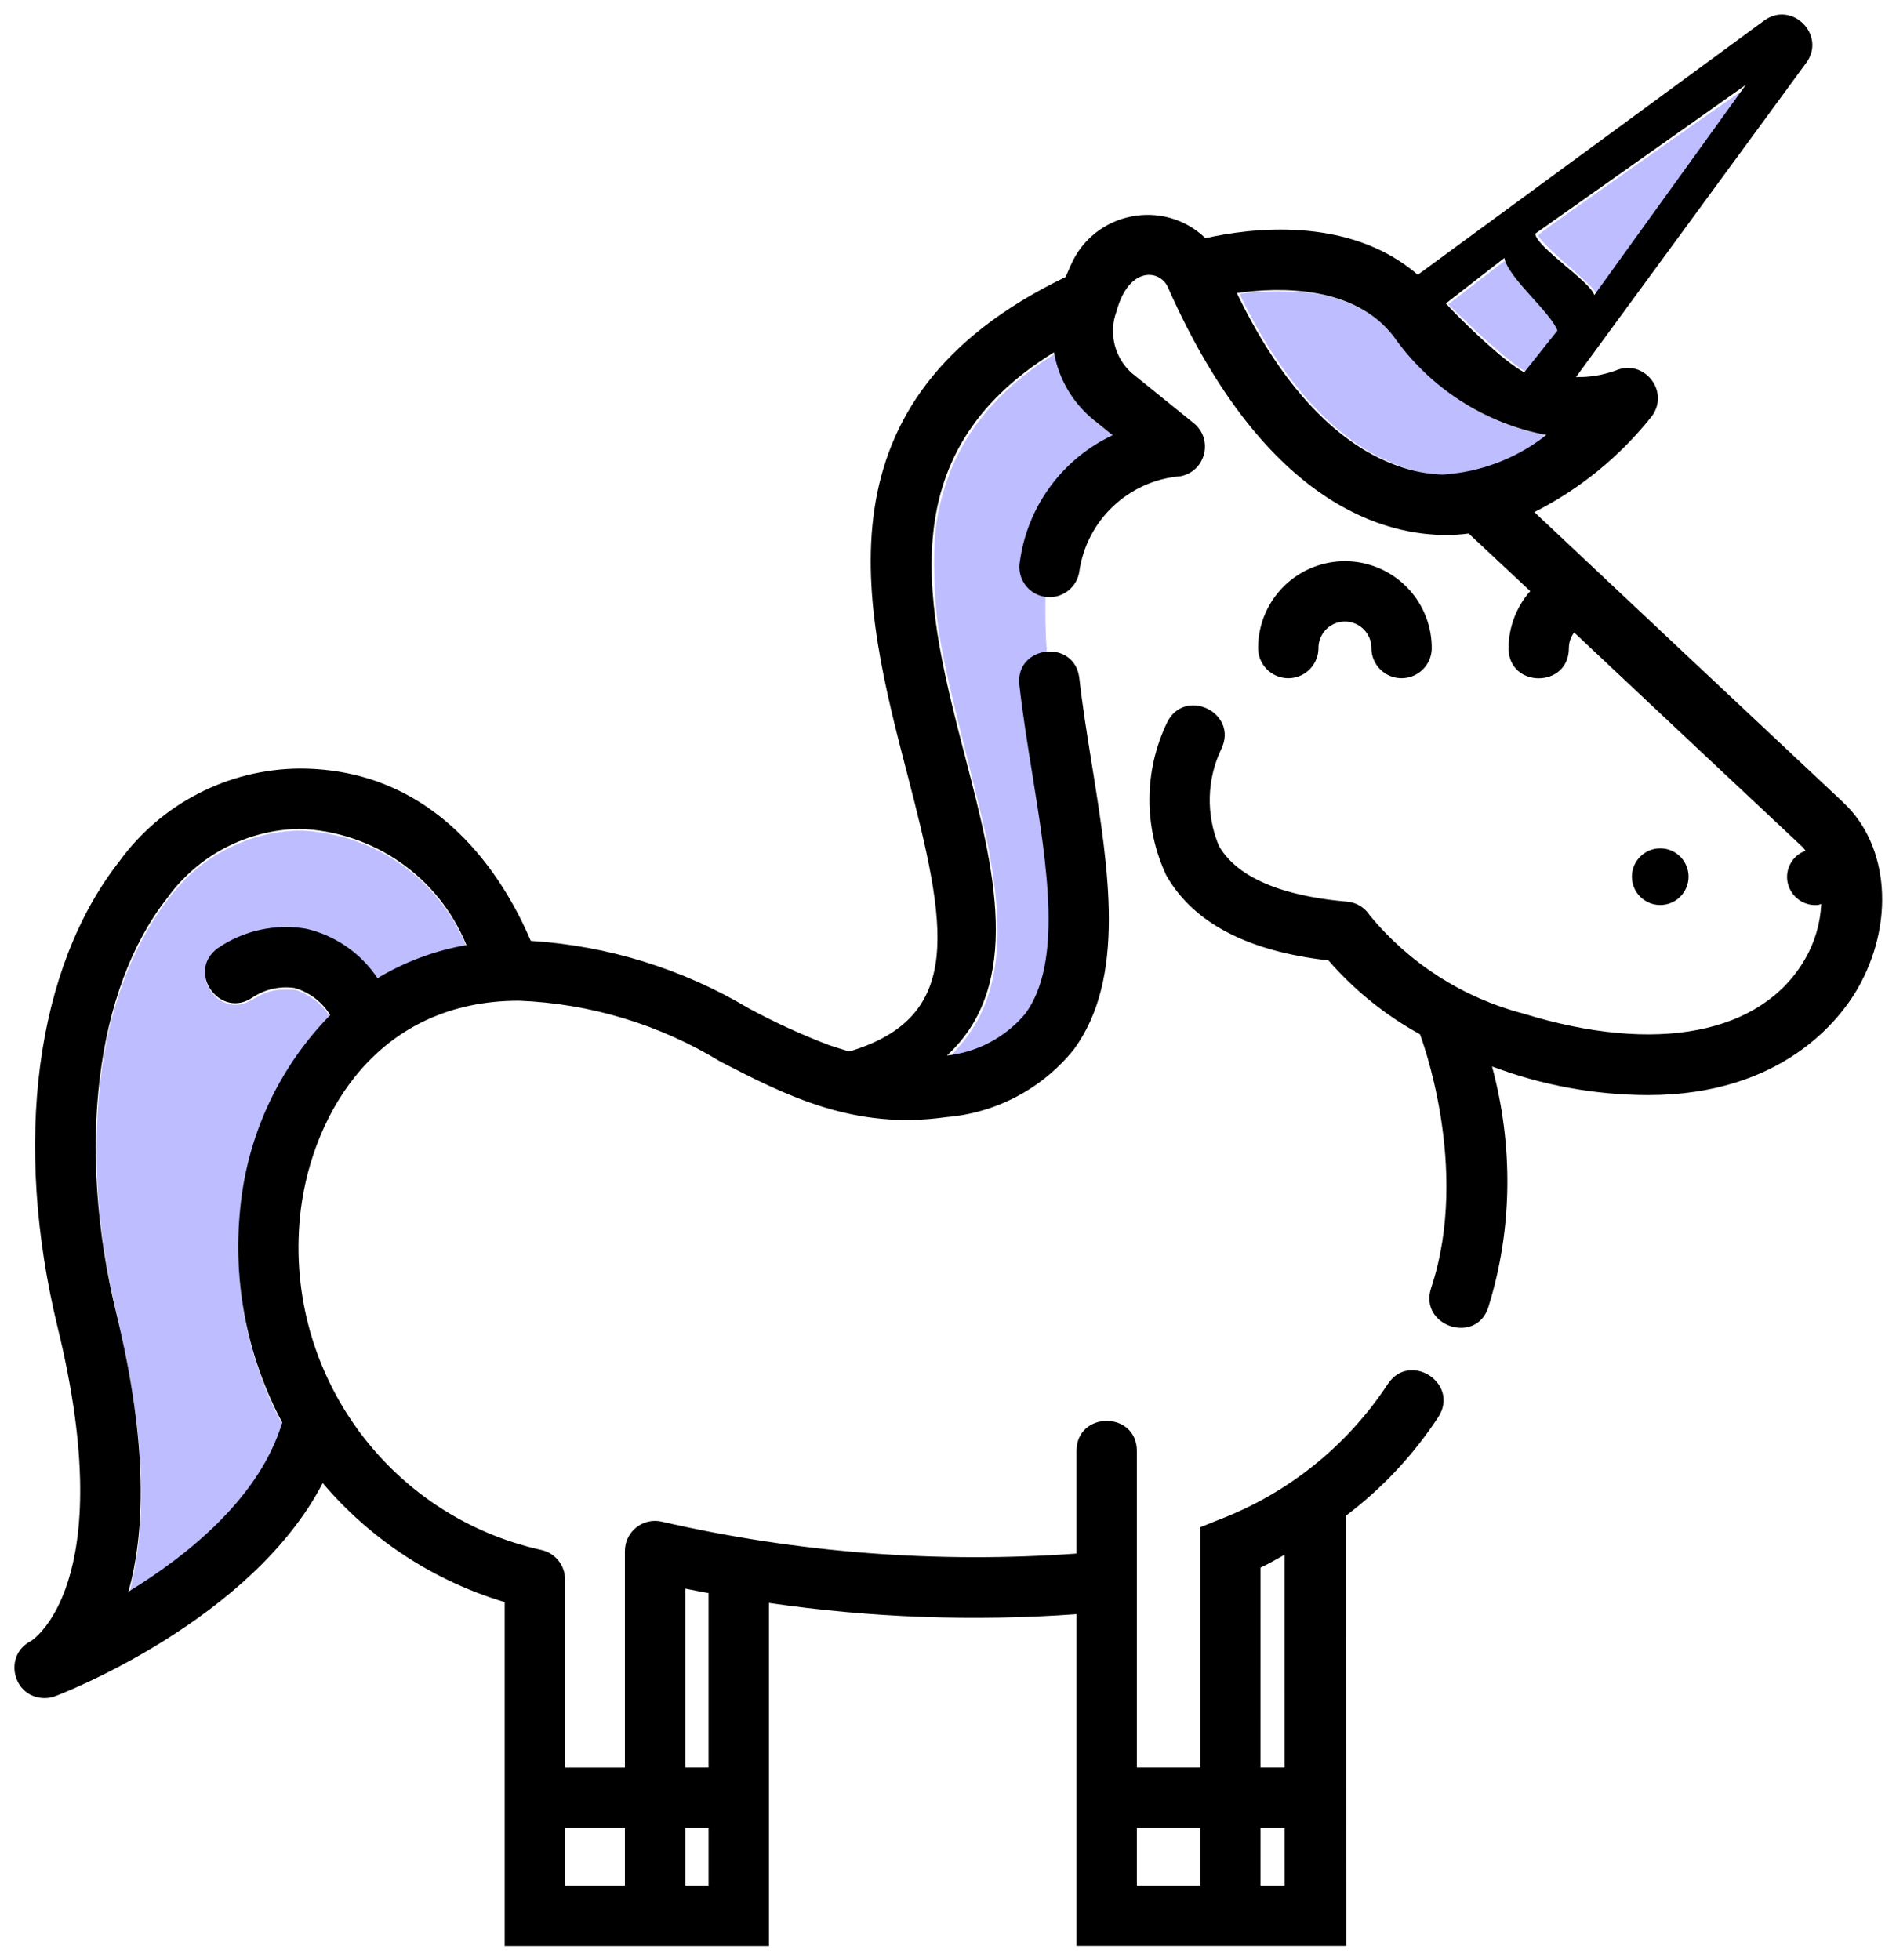 <?xml version="1.0" encoding="UTF-8" standalone="no"?>
<svg
   xmlns:dc="http://purl.org/dc/elements/1.1/"
   xmlns:cc="http://creativecommons.org/ns#"
   xmlns:rdf="http://www.w3.org/1999/02/22-rdf-syntax-ns#"
   xmlns:svg="http://www.w3.org/2000/svg"
   xmlns="http://www.w3.org/2000/svg"
   xmlns:sodipodi="http://sodipodi.sourceforge.net/DTD/sodipodi-0.dtd"
   xmlns:inkscape="http://www.inkscape.org/namespaces/inkscape"
   data-name="Layer 1"
   viewBox="0 0 68.757 71.067"
   x="0px"
   y="0px"
   version="1.1"
   id="svg14"
   sodipodi:docname="outline_complete.svg"
   width="68.757mm"
   height="71.067mm"
   inkscape:version="1.0.1 (3bc2e813f5, 2020-09-07, custom)">
  <defs
     id="defs18" />
  <sodipodi:namedview
     pagecolor="#ffffff"
     bordercolor="#666666"
     borderopacity="1"
     objecttolerance="10"
     gridtolerance="10"
     guidetolerance="10"
     inkscape:pageopacity="0"
     inkscape:pageshadow="2"
     inkscape:window-width="1920"
     inkscape:window-height="983"
     id="namedview16"
     showgrid="true"
     inkscape:zoom="2.571875"
     inkscape:cx="96.425601"
     inkscape:cy="131.20008"
     inkscape:window-x="0"
     inkscape:window-y="27"
     inkscape:window-maximized="1"
     inkscape:current-layer="g894"
     borderlayer="true"
     inkscape:document-units="mm"
     inkscape:document-rotation="0"
     fit-margin-top="0"
     fit-margin-left="0"
     fit-margin-right="0"
     fit-margin-bottom="0">
    <inkscape:grid
       spacingx="2.54"
       spacingy="2.54"
       empspacing="1"
       type="xygrid"
       units="mm"
       id="grid862"
       originx="-0.619"
       originy="0.538" />
  </sodipodi:namedview>
  <title
     id="title2">Unicorn</title>
  <g
     inkscape:label="[fixed] BG"
     inkscape:groupmode="layer"
     sodipodi:insensitive="true"
     id="g874"
     style="display:none"
     transform="translate(-0.619,0.538)">
    <rect
       x="0"
       y="0"
       width="70"
       height="70"
       style="fill:#ffffff;fill-opacity:1;stroke:none"
       id="rect872" />
    <g
       id="g947-6"
       transform="matrix(1.094,0,0,1.094,-2.507,-0.701)"
       style="display:inline;opacity:0.397;fill:#00ff00">
      <path
         d="m 46.562,21.627 a 0.877,0.877 0 1 1 1.755,0 1,1 0 0 0 2,0 2.877,2.877 0 1 0 -5.755,0 1,1 0 0 0 2,0 z"
         id="path4-7"
         style="fill:#00ff00" />
      <circle
         cx="54.884"
         cy="34.526"
         r="0.939"
         transform="rotate(-5.403)"
         id="circle6-5"
         style="fill:#00ff00" />
      <path
         d="m 38.629,19.117 c 0.077,-1.436 1.631,-3.046 3.361,-3.187 0.833,-0.164 1.095,-1.225 0.436,-1.759 l -2.064,-1.668 c -0.566,-0.514 -0.762,-1.321 -0.496,-2.038 0.411,-1.512 1.442,-1.387 1.702,-0.801 3.293,7.43 7.4,8.213 9.226,8.213 0.249,4.78e-4 0.499,-0.016 0.746,-0.049 0.554,0.519 2.04,1.91 2.04,1.91 -0.46,0.522 -0.715,1.194 -0.719,1.89 0,1.333 2,1.333 2,0 5.37e-4,-0.188 0.062,-0.37 0.174,-0.52 2.406,2.263 5.466,5.139 7.565,7.104 0.038,0.041 0.074,0.085 0.107,0.129 -0.396,0.142 -0.646,0.533 -0.61,0.952 0.049,0.516 0.507,0.895 1.023,0.846 0.036,-0.009 0.072,-0.019 0.107,-0.032 -0.031,0.644 -0.215,1.27 -0.538,1.828 -1.442,2.486 -4.929,3.163 -9.327,1.807 -2.002,-0.521 -3.788,-1.662 -5.102,-3.261 -0.168,-0.26 -0.447,-0.427 -0.756,-0.453 -1.526,-0.127 -3.502,-0.551 -4.244,-1.848 -0.432,-1.033 -0.403,-2.2 0.08,-3.21 0.579,-1.196 -1.209,-2.07 -1.797,-0.879 -0.77,1.599 -0.78,3.459 -0.028,5.066 0.891,1.571 2.698,2.519 5.377,2.82 0.859,0.989 1.885,1.818 3.033,2.448 0,0 1.696,4.407 0.371,8.407 -0.419,1.266 1.502,1.902 1.898,0.629 0.806,-2.586 0.825,-5.355 0.12,-7.97 1.654,0.625 3.407,0.947 5.175,0.95 4.464,0 6.367,-2.537 6.929,-3.503 1.255,-2.164 1.065,-4.766 -0.452,-6.186 -3.04,-2.847 -8.1,-7.607 -10.248,-9.629 1.511,-0.765 2.839,-1.848 3.891,-3.175 0.615,-0.823 -0.261,-1.927 -1.202,-1.515 -0.42,0.15 -0.864,0.223 -1.31,0.214 L 62.731,2.232 C 63.407,1.31 62.254,0.158 61.332,0.835 L 49.855,9.256 c -2.3,-1.987 -5.614,-1.535 -7.038,-1.213 -1.393,-1.335 -3.69,-0.876 -4.464,0.892 l -0.172,0.394 C 29.717,13.413 31.494,20.275 32.932,25.804 c 1.312,5.047 1.912,8.046 -1.921,9.194 0,0 -0.449,-0.132 -0.67,-0.21 -0.918,-0.348 -1.811,-0.758 -2.674,-1.226 -2.194,-1.305 -4.667,-2.07 -7.215,-2.23 -0.901,-2.112 -3.105,-5.711 -7.666,-5.711 -2.364,0.019 -4.579,1.158 -5.969,3.071 -2.779,3.538 -3.543,9.323 -2.043,15.476 2.082,8.537 -0.878,10.362 -0.883,10.366 -0.944,0.472 -0.608,1.895 0.447,1.895 0.122,1.92e-4 0.242,-0.022 0.355,-0.065 0.297,-0.112 6.506,-2.528 8.862,-7.061 1.586,1.871 3.682,3.242 6.032,3.945 l 8e-5,11.395 h 8.759 V 53.276 c 3.376,0.492 6.795,0.617 10.197,0.372 v 10.993 h 8.942 l -0.004,-14.262 c 1.197,-0.905 2.229,-2.008 3.053,-3.263 0.72,-1.117 -0.951,-2.201 -1.678,-1.088 -1.346,2.044 -3.3,3.614 -5.587,4.487 l -0.627,0.252 v 7.962 h -2.1 V 48.242 c 0,-1.333 -2,-1.333 -2,0 v 3.397 c -4.606,0.333 -9.237,-0.023 -13.738,-1.055 -0.629,-0.151 -1.233,0.326 -1.232,0.973 v 7.174 h -1.985 v -6.235 c -1.49e-4,-0.454 -0.307,-0.851 -0.746,-0.967 -5.195,-1.133 -8.668,-6.041 -8.009,-11.317 0.411,-3.181 2.55,-6.896 7.228,-6.896 2.367,0.093 4.671,0.79 6.691,2.026 2.17,1.117 4.419,2.271 7.473,1.832 1.657,-0.135 3.186,-0.946 4.228,-2.242 1.739,-2.363 1.159,-5.963 0.599,-9.444 -0.153,-0.951 -0.363,-2.396 -0.415,-2.858 -0.052,-0.462 -0.082,-2.075 -0.006,-3.51 z m -1.982,3.734 c 0.055,0.486 0.272,1.979 0.429,2.953 0.495,3.075 1.007,6.254 -0.234,7.941 -0.654,0.78 -1.585,1.276 -2.597,1.384 2.557,-2.346 1.547,-6.272 0.623,-9.827 -1.29,-4.961 -2.601,-10.072 2.926,-13.479 0.154,0.878 0.619,1.672 1.31,2.236 l 0.634,0.512 c -1.668,0.785 -2.82,2.411 -3.075,4.188 -0.255,1.777 -0.071,3.607 -0.016,4.092 z m 7.996,29.253 c 0.279,-0.126 0.53,-0.282 0.794,-0.424 l 3.1e-4,7.05 h -0.795 z m 0,8.626 h 0.795 l 6e-4,1.911 h -0.796 z m -4.1,0 h 2.1 v 1.911 h -2.1 z m -14.971,-7.929 c 0.257,0.053 0.515,0.101 0.773,0.149 v 5.78 h -0.773 z m 0,7.929 h 0.773 v 1.911 h -0.773 z m -3.985,0 h 1.985 v 1.911 h -1.985 z m -6.214,-28.161 c -0.551,-0.825 -1.394,-1.411 -2.36,-1.637 -1.025,-0.176 -2.079,0.054 -2.937,0.643 -1.07,0.782 0.09,2.391 1.17,1.622 0.405,-0.263 0.892,-0.371 1.37,-0.304 0.495,0.14 0.919,0.461 1.186,0.901 -1.639,1.671 -2.678,3.837 -2.954,6.161 -0.312,2.529 0.164,5.093 1.364,7.342 -0.733,2.458 -3.084,4.374 -5.096,5.605 0.534,-1.913 0.669,-4.827 -0.399,-9.209 -1.336,-5.477 -0.694,-10.752 1.673,-13.766 1.017,-1.422 2.648,-2.277 4.395,-2.306 2.443,0.079 4.612,1.588 5.534,3.852 -1.041,0.18 -2.04,0.552 -2.946,1.096 z M 60.727,2.963 55.705,9.93 C 55.595,9.497 53.786,8.34 53.748,7.895 Z m -8.003,5.736 c 0.138,0.674 1.508,1.765 1.76,2.405 l -1.101,1.385 C 52.708,12.14 51.298,10.769 50.786,10.207 Z M 50.68,15.877 c -1.362,-0.034 -4.311,-0.791 -6.823,-6.014 1.438,-0.211 3.907,-0.242 5.197,1.435 1.197,1.707 3.012,2.88 5.06,3.27 -0.984,0.777 -2.183,1.233 -3.434,1.309 z"
         id="path8-3"
         sodipodi:nodetypes="zccccccccccccccccccccccccccssccccccccccccccccccccccccccccccccccccccccssccccccccccccczzzccccccczzcccccccccccccccccccccccccccccccccccccccccccccccccccccccccc"
         style="fill:#00ff00" />
    </g>
  </g>
  <g
     inkscape:label="F.Cu"
     inkscape:groupmode="layer"
     id="g876"
     style="display:none"
     transform="translate(-0.619,0.538)">
    <g
       id="g947"
       transform="matrix(1.094,0,0,1.094,-2.507,-0.701)">
      <path
         d="m 46.562,21.627 a 0.877,0.877 0 1 1 1.755,0 1,1 0 0 0 2,0 2.877,2.877 0 1 0 -5.755,0 1,1 0 0 0 2,0 z"
         id="path4" />
      <circle
         cx="54.884"
         cy="34.526"
         r="0.939"
         transform="rotate(-5.403)"
         id="circle6" />
      <path
         d="m 63.967,26.751 c -3.04,-2.847 -8.1,-7.607 -10.248,-9.629 1.511,-0.765 2.839,-1.848 3.891,-3.175 0.615,-0.823 -0.261,-1.927 -1.202,-1.515 -0.42,0.15 -0.864,0.223 -1.31,0.214 L 62.731,2.232 C 63.407,1.31 62.254,0.158 61.332,0.835 L 49.855,9.256 c -2.3,-1.987 -5.614,-1.535 -7.038,-1.213 -1.393,-1.335 -3.69,-0.876 -4.464,0.892 l -0.172,0.394 C 29.717,13.413 31.494,20.275 32.932,25.804 c 1.312,5.047 1.912,8.046 -1.921,9.194 0,0 -0.449,-0.132 -0.67,-0.21 -0.918,-0.348 -1.811,-0.758 -2.674,-1.226 -2.194,-1.305 -4.667,-2.07 -7.215,-2.23 -0.901,-2.112 -3.105,-5.711 -7.666,-5.711 -2.364,0.019 -4.579,1.158 -5.969,3.071 -2.779,3.538 -3.543,9.323 -2.043,15.476 2.082,8.537 -0.878,10.362 -0.883,10.366 -0.944,0.472 -0.608,1.895 0.447,1.895 0.122,1.92e-4 0.242,-0.022 0.355,-0.065 0.297,-0.112 6.506,-2.528 8.862,-7.061 1.586,1.871 3.682,3.242 6.032,3.945 l 8e-5,11.395 h 8.759 V 53.276 c 3.376,0.492 6.795,0.617 10.197,0.372 v 10.993 h 8.942 l -0.004,-14.262 c 1.197,-0.905 2.229,-2.008 3.053,-3.263 0.72,-1.117 -0.951,-2.201 -1.678,-1.088 -1.346,2.044 -3.3,3.614 -5.587,4.487 l -0.627,0.252 v 7.962 h -2.1 V 48.242 c 0,-1.333 -2,-1.333 -2,0 v 3.397 c -4.606,0.333 -9.237,-0.023 -13.738,-1.055 -0.629,-0.151 -1.233,0.326 -1.232,0.973 v 7.174 h -1.985 v -6.235 c -1.49e-4,-0.454 -0.307,-0.851 -0.746,-0.967 -5.195,-1.133 -8.668,-6.041 -8.009,-11.317 0.411,-3.181 2.55,-6.896 7.228,-6.896 2.367,0.093 4.671,0.79 6.691,2.026 2.17,1.117 4.419,2.271 7.473,1.832 1.657,-0.135 3.186,-0.946 4.228,-2.242 1.739,-2.363 1.159,-5.963 0.599,-9.444 -0.153,-0.951 -0.312,-1.935 -0.415,-2.858 -0.151,-1.323 -2.135,-1.1 -1.988,0.224 0.11,0.971 0.272,1.979 0.429,2.953 0.495,3.075 1.007,6.254 -0.234,7.941 -0.654,0.78 -1.585,1.276 -2.597,1.384 2.557,-2.346 1.547,-6.272 0.623,-9.827 -1.29,-4.961 -2.601,-10.072 2.926,-13.479 0.154,0.878 0.619,1.672 1.31,2.236 l 0.634,0.512 c -1.668,0.785 -2.826,2.361 -3.075,4.188 -0.099,0.543 0.261,1.065 0.805,1.163 0.059,0.011 0.119,0.016 0.18,0.016 0.483,-6.32e-4 0.896,-0.346 0.982,-0.821 0.233,-1.72 1.631,-3.046 3.361,-3.187 0.833,-0.164 1.095,-1.225 0.436,-1.759 l -2.064,-1.668 c -0.566,-0.514 -0.762,-1.321 -0.496,-2.038 0.411,-1.512 1.442,-1.387 1.702,-0.801 3.293,7.43 7.4,8.213 9.226,8.213 0.249,4.78e-4 0.499,-0.016 0.746,-0.049 0.554,0.519 2.04,1.91 2.04,1.91 -0.46,0.522 -0.715,1.194 -0.719,1.89 0,1.333 2,1.333 2,0 5.37e-4,-0.188 0.062,-0.37 0.174,-0.52 2.406,2.263 5.466,5.139 7.565,7.104 0.038,0.041 0.074,0.085 0.107,0.129 -0.396,0.142 -0.646,0.533 -0.61,0.952 0.049,0.516 0.507,0.895 1.023,0.846 0.036,-0.009 0.072,-0.019 0.107,-0.032 -0.031,0.644 -0.215,1.27 -0.538,1.828 -1.442,2.486 -4.929,3.163 -9.327,1.807 -2.002,-0.521 -3.788,-1.662 -5.102,-3.261 -0.168,-0.26 -0.447,-0.427 -0.756,-0.453 -1.526,-0.127 -3.502,-0.551 -4.244,-1.848 -0.432,-1.033 -0.403,-2.2 0.08,-3.21 0.579,-1.196 -1.209,-2.07 -1.797,-0.879 -0.77,1.599 -0.78,3.459 -0.028,5.066 0.891,1.571 2.698,2.519 5.377,2.82 0.859,0.989 1.885,1.818 3.033,2.448 0,0 1.696,4.407 0.371,8.407 -0.419,1.266 1.502,1.902 1.898,0.629 0.806,-2.586 0.825,-5.355 0.12,-7.97 1.654,0.625 3.407,0.947 5.175,0.95 4.464,0 6.367,-2.537 6.929,-3.503 1.255,-2.164 1.065,-4.766 -0.452,-6.186 z m -19.324,25.353 c 0.279,-0.126 0.53,-0.282 0.794,-0.424 l 3.1e-4,7.05 h -0.795 z m 0,8.626 h 0.795 l 6e-4,1.911 h -0.796 z m -4.1,0 h 2.1 v 1.911 h -2.1 z m -14.971,-7.929 c 0.257,0.053 0.515,0.101 0.773,0.149 v 5.78 h -0.773 z m 0,7.929 h 0.773 v 1.911 h -0.773 z m -3.985,0 h 1.985 v 1.911 h -1.985 z m -6.214,-28.161 c -0.551,-0.825 -1.394,-1.411 -2.36,-1.637 -1.025,-0.176 -2.079,0.054 -2.937,0.643 -1.07,0.782 0.09,2.391 1.17,1.622 0.405,-0.263 0.892,-0.371 1.37,-0.304 0.495,0.14 0.919,0.461 1.186,0.901 -1.639,1.671 -2.678,3.837 -2.954,6.161 -0.312,2.529 0.164,5.093 1.364,7.342 -0.733,2.458 -3.084,4.374 -5.096,5.605 0.534,-1.913 0.669,-4.827 -0.399,-9.209 -1.336,-5.477 -0.694,-10.752 1.673,-13.766 1.017,-1.422 2.648,-2.277 4.395,-2.306 2.443,0.079 4.612,1.588 5.534,3.852 -1.041,0.18 -2.04,0.552 -2.946,1.096 z M 60.727,2.963 55.705,9.93 C 55.595,9.497 53.786,8.34 53.748,7.895 Z m -8.003,5.736 c 0.138,0.674 1.508,1.765 1.76,2.405 l -1.101,1.385 C 52.708,12.14 51.298,10.769 50.786,10.207 Z M 50.68,15.877 c -1.362,-0.034 -4.311,-0.791 -6.823,-6.014 1.438,-0.211 3.907,-0.242 5.197,1.435 1.197,1.707 3.012,2.88 5.06,3.27 -0.984,0.777 -2.183,1.233 -3.434,1.309 z"
         id="path8"
         sodipodi:nodetypes="cccccccccccccccccccccccccccccccccccccssccccccccccccccccccccccccccccccccccccccccccccccccccccsscccccccccccccccccccccccccccccccccccccccccccccccccccccccccccccc" />
    </g>
  </g>
  <g
     inkscape:label="B.Cu-disabled"
     inkscape:groupmode="layer"
     id="g878"
     style="display:none"
     transform="translate(-0.619,0.538)" />
  <g
     inkscape:label="B.Adhes-disabled"
     inkscape:groupmode="layer"
     id="g880"
     style="display:none"
     transform="translate(-0.619,0.538)" />
  <g
     inkscape:label="F.Adhes-disabled"
     inkscape:groupmode="layer"
     id="g882"
     style="display:none"
     transform="translate(-0.619,0.538)" />
  <g
     inkscape:label="B.Paste-disabled"
     inkscape:groupmode="layer"
     id="g884"
     style="display:none"
     transform="translate(-0.619,0.538)" />
  <g
     inkscape:label="F.Paste-disabled"
     inkscape:groupmode="layer"
     id="g886"
     style="display:none"
     transform="translate(-0.619,0.538)" />
  <g
     inkscape:label="B.SilkS-disabled"
     inkscape:groupmode="layer"
     id="g888"
     style="display:none"
     transform="translate(-0.619,0.538)" />
  <g
     inkscape:label="F.SilkS-disabled"
     inkscape:groupmode="layer"
     id="g890"
     style="display:none"
     transform="translate(-0.619,0.538)" />
  <g
     inkscape:label="B.Mask"
     inkscape:groupmode="layer"
     id="g892"
     style="display:none"
     transform="translate(-0.619,0.538)">
    <path
       style="display:inline;opacity:1;fill:#0000ff;fill-opacity:0.261;stroke:none;stroke-width:0.156"
       d="m 20.148,215.541 c 0.049,-0.128 0.27,-1.133 0.492,-2.234 1.859,-9.245 1.198,-20.246 -2.063,-34.374 -2.243,-9.718 -3.027,-15.873 -3.023,-23.76 0.004,-10.781 1.845,-19.763 5.626,-27.449 2.181,-4.434 5.244,-8.56 8.096,-10.907 2.731,-2.247 6.297,-3.974 9.715,-4.703 2.112,-0.451 4.15,-0.594 5.888,-0.414 8.08,0.837 14.846,4.979 19.249,11.786 0.809,1.251 2.048,3.78 1.912,3.901 -0.058,0.051 -0.507,0.167 -0.998,0.257 -3.036,0.557 -7.912,2.413 -10.524,4.005 l -0.42,0.256 -0.61,-0.837 c -0.863,-1.185 -2.788,-2.942 -4.168,-3.804 -3.226,-2.015 -6.44,-2.704 -10.092,-2.165 -3.402,0.503 -6.82,2.092 -8.095,3.763 -1.819,2.385 -0.096,6.154 3.007,6.576 0.885,0.12 1.771,-0.128 2.996,-0.84 1.606,-0.933 2.565,-1.209 4.262,-1.225 1.388,-0.013 1.483,0.006 2.474,0.481 1.241,0.595 2.4,1.517 3.09,2.456 l 0.509,0.693 -1.191,1.34 c -4.421,4.975 -7.654,10.767 -9.485,16.994 -3.359,11.421 -2.06,25.147 3.415,36.062 l 0.746,1.487 -0.456,1.278 c -0.988,2.768 -2.855,5.988 -5.113,8.818 -1.23,1.542 -4.806,5.149 -6.566,6.624 -0.68,0.57 -1.98,1.594 -2.887,2.276 -1.671,1.255 -5.577,3.889 -5.768,3.889 -0.057,0 -0.064,-0.105 -0.015,-0.232 z"
       id="path1027"
       transform="scale(0.265)" />
    <path
       style="display:inline;opacity:1;fill:#0000ff;fill-opacity:0.261;stroke:none;stroke-width:0.22"
       d="m 210.39,48.361 c -1.553,-1.043 -4.341,-3.429 -7.063,-6.045 l -2.804,-2.695 3.942,-3.069 c 2.168,-1.688 3.962,-3.041 3.986,-3.008 0.024,0.034 0.156,0.342 0.292,0.685 0.331,0.831 1.29,2.09 3.487,4.578 2.082,2.357 3.332,3.971 3.328,4.295 -0.002,0.162 -3.838,5.198 -4.348,5.708 -0.033,0.033 -0.402,-0.169 -0.82,-0.45 z"
       id="path1029"
       transform="scale(0.265)" />
    <path
       style="display:inline;opacity:1;fill:#0000ff;fill-opacity:0.261;stroke:none;stroke-width:0.22"
       d="m 220.339,37.496 c -0.282,-0.369 -1.721,-1.717 -3.198,-2.994 -2.544,-2.2 -4.302,-3.965 -4.302,-4.32 0,-0.088 1.159,-0.981 2.576,-1.983 17.092,-12.096 25.274,-17.841 25.328,-17.787 0.036,0.036 -2.709,3.914 -6.1,8.616 -3.391,4.703 -7.882,10.933 -9.979,13.845 l -3.813,5.294 z"
       id="path1031"
       transform="scale(0.265)" />
    <path
       style="display:inline;opacity:1;fill:#0000ff;fill-opacity:0.261;stroke:none;stroke-width:0.156"
       d="m 198.322,62.807 c -8.544,-1.107 -16.598,-7.616 -23.264,-18.799 -1.21,-2.03 -3.124,-5.697 -3.025,-5.795 0.193,-0.193 2.785,-0.379 5.325,-0.382 2.127,-0.003 3.385,0.063 4.488,0.233 5.177,0.8 9.002,2.87 11.551,6.253 5.078,6.74 11.286,10.96 18.935,12.873 l 1.775,0.444 -1.487,0.994 c -0.818,0.547 -2.018,1.26 -2.668,1.586 -3.809,1.908 -8.627,2.983 -11.629,2.594 z"
       id="path1033"
       transform="scale(0.265)" />
    <path
       style="display:inline;opacity:1;fill:#bdbdff;fill-opacity:1;stroke:none;stroke-width:0.22"
       d="m 133.44,141.328 c 5.601,-6.254 6.759,-14.887 3.865,-28.815 -0.323,-1.554 -1.58,-6.762 -2.795,-11.573 -3.413,-13.523 -4.137,-17.552 -4.316,-24.016 -0.15,-5.404 0.233,-8.544 1.539,-12.63 2.216,-6.931 7.114,-12.91 14.365,-17.535 l 0.506,-0.323 0.608,1.841 c 1.095,3.315 2.767,5.613 5.844,8.03 l 1.588,1.248 -1.15,0.614 c -5.113,2.732 -5.545,8.24 -7.187,13.995 -0.985,3.451 -1.085,9.322 -0.735,14.972 0.281,4.545 -3.415,7.02 -2.027,15.942 1.966,12.636 2.339,15.937 2.338,20.687 -9.5e-4,4.982 -0.567,8.043 -2.04,11.036 -1.71,3.473 -5.258,6.164 -9.588,7.272 -0.802,0.205 -1.539,0.373 -1.638,0.373 -0.098,0 0.272,-0.503 0.822,-1.118 z"
       id="path1043"
       sodipodi:nodetypes="sssssscsscsssssssss"
       transform="scale(0.265)" />
  </g>
  <g
     inkscape:label="F.Mask"
     inkscape:groupmode="layer"
     id="g894"
     style="display:inline;opacity:1"
     transform="translate(-0.619,0.538)">
    <path
       style="fill:#0000ff;fill-opacity:0.261;stroke:none;stroke-width:0.156"
       d="m 20.148,215.541 c 0.049,-0.128 0.27,-1.133 0.492,-2.234 1.859,-9.245 1.198,-20.246 -2.063,-34.374 -2.243,-9.718 -3.027,-15.873 -3.023,-23.76 0.004,-10.781 1.845,-19.763 5.626,-27.449 2.181,-4.434 5.244,-8.56 8.096,-10.907 2.731,-2.247 6.297,-3.974 9.715,-4.703 2.112,-0.451 4.15,-0.594 5.888,-0.414 8.08,0.837 14.846,4.979 19.249,11.786 0.809,1.251 2.048,3.78 1.912,3.901 -0.058,0.051 -0.507,0.167 -0.998,0.257 -3.036,0.557 -7.912,2.413 -10.524,4.005 l -0.42,0.256 -0.61,-0.837 c -0.863,-1.185 -2.788,-2.942 -4.168,-3.804 -3.226,-2.015 -6.44,-2.704 -10.092,-2.165 -3.402,0.503 -6.82,2.092 -8.095,3.763 -1.819,2.385 -0.096,6.154 3.007,6.576 0.885,0.12 1.771,-0.128 2.996,-0.84 1.606,-0.933 2.565,-1.209 4.262,-1.225 1.388,-0.013 1.483,0.006 2.474,0.481 1.241,0.595 2.4,1.517 3.09,2.456 l 0.509,0.693 -1.191,1.34 c -4.421,4.975 -7.654,10.767 -9.485,16.994 -3.359,11.421 -2.06,25.147 3.415,36.062 l 0.746,1.487 -0.456,1.278 c -0.988,2.768 -2.855,5.988 -5.113,8.818 -1.23,1.542 -4.806,5.149 -6.566,6.624 -0.68,0.57 -1.98,1.594 -2.887,2.276 -1.671,1.255 -5.577,3.889 -5.768,3.889 -0.057,0 -0.064,-0.105 -0.015,-0.232 z"
       id="path987"
       transform="scale(0.265)" />
    <path
       style="fill:#0000ff;fill-opacity:0.261;stroke:none;stroke-width:0.22"
       d="m 210.39,48.361 c -1.553,-1.043 -4.341,-3.429 -7.063,-6.045 l -2.804,-2.695 3.942,-3.069 c 2.168,-1.688 3.962,-3.041 3.986,-3.008 0.024,0.034 0.156,0.342 0.292,0.685 0.331,0.831 1.29,2.09 3.487,4.578 2.082,2.357 3.332,3.971 3.328,4.295 -0.002,0.162 -3.838,5.198 -4.348,5.708 -0.033,0.033 -0.402,-0.169 -0.82,-0.45 z"
       id="path989"
       transform="scale(0.265)" />
    <path
       style="fill:#0000ff;fill-opacity:0.261;stroke:none;stroke-width:0.22"
       d="m 220.339,37.496 c -0.282,-0.369 -1.721,-1.717 -3.198,-2.994 -2.544,-2.2 -4.302,-3.965 -4.302,-4.32 0,-0.088 1.159,-0.981 2.576,-1.983 17.092,-12.096 25.274,-17.841 25.328,-17.787 0.036,0.036 -2.709,3.914 -6.1,8.616 -3.391,4.703 -7.882,10.933 -9.979,13.845 l -3.813,5.294 z"
       id="path991"
       transform="scale(0.265)" />
    <path
       style="fill:#0000ff;fill-opacity:0.261;stroke:none;stroke-width:0.156"
       d="m 198.322,62.807 c -8.544,-1.107 -16.598,-7.616 -23.264,-18.799 -1.21,-2.03 -3.124,-5.697 -3.025,-5.795 0.193,-0.193 2.785,-0.379 5.325,-0.382 2.127,-0.003 3.385,0.063 4.488,0.233 5.177,0.8 9.002,2.87 11.551,6.253 5.078,6.74 11.286,10.96 18.935,12.873 l 1.775,0.444 -1.487,0.994 c -0.818,0.547 -2.018,1.26 -2.668,1.586 -3.809,1.908 -8.627,2.983 -11.629,2.594 z"
       id="path993"
       transform="scale(0.265)" />
    <path
       style="opacity:1;fill:#bdbdff;fill-opacity:1;stroke:none;stroke-width:0.22"
       d="m 133.44,141.328 c 5.601,-6.254 6.759,-14.887 3.865,-28.815 -0.323,-1.554 -1.58,-6.762 -2.795,-11.573 -3.413,-13.523 -4.137,-17.552 -4.316,-24.016 -0.15,-5.404 0.233,-8.544 1.539,-12.63 2.216,-6.931 7.114,-12.91 14.365,-17.535 l 0.506,-0.323 0.608,1.841 c 1.095,3.315 2.767,5.613 5.844,8.03 l 1.588,1.248 -1.15,0.614 c -5.113,2.732 -5.545,8.24 -7.187,13.995 -0.985,3.451 -1.085,9.322 -0.735,14.972 0.281,4.545 -3.415,7.02 -2.027,15.942 1.966,12.636 2.339,15.937 2.338,20.687 -9.5e-4,4.982 -0.567,8.043 -2.04,11.036 -1.71,3.473 -5.258,6.164 -9.588,7.272 -0.802,0.205 -1.539,0.373 -1.638,0.373 -0.098,0 0.272,-0.503 0.822,-1.118 z"
       id="path1025"
       transform="scale(0.265)"
       sodipodi:nodetypes="sssssscsscsssssssss" />
    <g
       id="g1372"
       transform="matrix(1.094,0,0,1.094,-2.507,-0.701)"
       style="display:inline">
      <path
         d="m 46.562,21.627 a 0.877,0.877 0 1 1 1.755,0 1,1 0 0 0 2,0 2.877,2.877 0 1 0 -5.755,0 1,1 0 0 0 2,0 z"
         id="path1366" />
      <circle
         cx="54.884"
         cy="34.526"
         r="0.939"
         transform="rotate(-5.403)"
         id="circle1368" />
      <path
         d="m 63.967,26.751 c -3.04,-2.847 -8.1,-7.607 -10.248,-9.629 1.511,-0.765 2.839,-1.848 3.891,-3.175 0.615,-0.823 -0.261,-1.927 -1.202,-1.515 -0.42,0.15 -0.864,0.223 -1.31,0.214 L 62.731,2.232 C 63.407,1.31 62.254,0.158 61.332,0.835 L 49.855,9.256 c -2.3,-1.987 -5.614,-1.535 -7.038,-1.213 -1.393,-1.335 -3.69,-0.876 -4.464,0.892 l -0.172,0.394 C 29.717,13.413 31.494,20.275 32.932,25.804 c 1.312,5.047 1.912,8.046 -1.921,9.194 0,0 -0.449,-0.132 -0.67,-0.21 -0.918,-0.348 -1.811,-0.758 -2.674,-1.226 -2.194,-1.305 -4.667,-2.07 -7.215,-2.23 -0.901,-2.112 -3.105,-5.711 -7.666,-5.711 -2.364,0.019 -4.579,1.158 -5.969,3.071 -2.779,3.538 -3.543,9.323 -2.043,15.476 2.082,8.537 -0.878,10.362 -0.883,10.366 -0.944,0.472 -0.608,1.895 0.447,1.895 0.122,1.92e-4 0.242,-0.022 0.355,-0.065 0.297,-0.112 6.506,-2.528 8.862,-7.061 1.586,1.871 3.682,3.242 6.032,3.945 l 8e-5,11.395 h 8.759 V 53.276 c 3.376,0.492 6.795,0.617 10.197,0.372 v 10.993 h 8.942 l -0.004,-14.262 c 1.197,-0.905 2.229,-2.008 3.053,-3.263 0.72,-1.117 -0.951,-2.201 -1.678,-1.088 -1.346,2.044 -3.3,3.614 -5.587,4.487 l -0.627,0.252 v 7.962 h -2.1 V 48.242 c 0,-1.333 -2,-1.333 -2,0 v 3.397 c -4.606,0.333 -9.237,-0.023 -13.738,-1.055 -0.629,-0.151 -1.233,0.326 -1.232,0.973 v 7.174 h -1.985 v -6.235 c -1.49e-4,-0.454 -0.307,-0.851 -0.746,-0.967 -5.195,-1.133 -8.668,-6.041 -8.009,-11.317 0.411,-3.181 2.55,-6.896 7.228,-6.896 2.367,0.093 4.671,0.79 6.691,2.026 2.17,1.117 4.419,2.271 7.473,1.832 1.657,-0.135 3.186,-0.946 4.228,-2.242 1.739,-2.363 1.159,-5.963 0.599,-9.444 -0.153,-0.951 -0.312,-1.935 -0.415,-2.858 -0.151,-1.323 -2.135,-1.1 -1.988,0.224 0.11,0.971 0.272,1.979 0.429,2.953 0.495,3.075 1.007,6.254 -0.234,7.941 -0.654,0.78 -1.585,1.276 -2.597,1.384 2.557,-2.346 1.547,-6.272 0.623,-9.827 -1.29,-4.961 -2.601,-10.072 2.926,-13.479 0.154,0.878 0.619,1.672 1.31,2.236 l 0.634,0.512 c -1.668,0.785 -2.826,2.361 -3.075,4.188 -0.099,0.543 0.261,1.065 0.805,1.163 0.059,0.011 0.119,0.016 0.18,0.016 0.483,-6.32e-4 0.896,-0.346 0.982,-0.821 0.233,-1.72 1.631,-3.046 3.361,-3.187 0.833,-0.164 1.095,-1.225 0.436,-1.759 l -2.064,-1.668 c -0.566,-0.514 -0.762,-1.321 -0.496,-2.038 0.411,-1.512 1.442,-1.387 1.702,-0.801 3.293,7.43 7.4,8.213 9.226,8.213 0.249,4.78e-4 0.499,-0.016 0.746,-0.049 0.554,0.519 2.04,1.91 2.04,1.91 -0.46,0.522 -0.715,1.194 -0.719,1.89 0,1.333 2,1.333 2,0 5.37e-4,-0.188 0.062,-0.37 0.174,-0.52 2.406,2.263 5.466,5.139 7.565,7.104 0.038,0.041 0.074,0.085 0.107,0.129 -0.396,0.142 -0.646,0.533 -0.61,0.952 0.049,0.516 0.507,0.895 1.023,0.846 0.036,-0.009 0.072,-0.019 0.107,-0.032 -0.031,0.644 -0.215,1.27 -0.538,1.828 -1.442,2.486 -4.929,3.163 -9.327,1.807 -2.002,-0.521 -3.788,-1.662 -5.102,-3.261 -0.168,-0.26 -0.447,-0.427 -0.756,-0.453 -1.526,-0.127 -3.502,-0.551 -4.244,-1.848 -0.432,-1.033 -0.403,-2.2 0.08,-3.21 0.579,-1.196 -1.209,-2.07 -1.797,-0.879 -0.77,1.599 -0.78,3.459 -0.028,5.066 0.891,1.571 2.698,2.519 5.377,2.82 0.859,0.989 1.885,1.818 3.033,2.448 0,0 1.696,4.407 0.371,8.407 -0.419,1.266 1.502,1.902 1.898,0.629 0.806,-2.586 0.825,-5.355 0.12,-7.97 1.654,0.625 3.407,0.947 5.175,0.95 4.464,0 6.367,-2.537 6.929,-3.503 1.255,-2.164 1.065,-4.766 -0.452,-6.186 z m -19.324,25.353 c 0.279,-0.126 0.53,-0.282 0.794,-0.424 l 3.1e-4,7.05 h -0.795 z m 0,8.626 h 0.795 l 6e-4,1.911 h -0.796 z m -4.1,0 h 2.1 v 1.911 h -2.1 z m -14.971,-7.929 c 0.257,0.053 0.515,0.101 0.773,0.149 v 5.78 h -0.773 z m 0,7.929 h 0.773 v 1.911 h -0.773 z m -3.985,0 h 1.985 v 1.911 h -1.985 z m -6.214,-28.161 c -0.551,-0.825 -1.394,-1.411 -2.36,-1.637 -1.025,-0.176 -2.079,0.054 -2.937,0.643 -1.07,0.782 0.09,2.391 1.17,1.622 0.405,-0.263 0.892,-0.371 1.37,-0.304 0.495,0.14 0.919,0.461 1.186,0.901 -1.639,1.671 -2.678,3.837 -2.954,6.161 -0.312,2.529 0.164,5.093 1.364,7.342 -0.733,2.458 -3.084,4.374 -5.096,5.605 0.534,-1.913 0.669,-4.827 -0.399,-9.209 -1.336,-5.477 -0.694,-10.752 1.673,-13.766 1.017,-1.422 2.648,-2.277 4.395,-2.306 2.443,0.079 4.612,1.588 5.534,3.852 -1.041,0.18 -2.04,0.552 -2.946,1.096 z M 60.727,2.963 55.705,9.93 C 55.595,9.497 53.786,8.34 53.748,7.895 Z m -8.003,5.736 c 0.138,0.674 1.508,1.765 1.76,2.405 l -1.101,1.385 C 52.708,12.14 51.298,10.769 50.786,10.207 Z M 50.68,15.877 c -1.362,-0.034 -4.311,-0.791 -6.823,-6.014 1.438,-0.211 3.907,-0.242 5.197,1.435 1.197,1.707 3.012,2.88 5.06,3.27 -0.984,0.777 -2.183,1.233 -3.434,1.309 z"
         id="path1370"
         sodipodi:nodetypes="cccccccccccccccccccccccccccccccccccccssccccccccccccccccccccccccccccccccccccccccccccccccccccsscccccccccccccccccccccccccccccccccccccccccccccccccccccccccccccc" />
    </g>
  </g>
  <g
     inkscape:label="Dwgs.User-disabled"
     inkscape:groupmode="layer"
     id="g896"
     style="display:none"
     transform="translate(-0.619,0.538)" />
  <g
     inkscape:label="Cmts.User-disabled"
     inkscape:groupmode="layer"
     id="g898"
     style="display:none"
     transform="translate(-0.619,0.538)" />
  <g
     inkscape:label="Eco1.User-disabled"
     inkscape:groupmode="layer"
     id="g900"
     style="display:none"
     transform="translate(-0.619,0.538)" />
  <g
     inkscape:label="Eco2.User-disabled"
     inkscape:groupmode="layer"
     id="g902"
     style="display:none"
     transform="translate(-0.619,0.538)" />
  <g
     inkscape:label="Edge.Cuts-disabled"
     inkscape:groupmode="layer"
     id="g904"
     style="display:none"
     transform="translate(-0.619,0.538)">
    <g
       id="g955"
       transform="matrix(1.094,0,0,1.094,-2.507,-0.701)" />
    <g
       id="g972"
       transform="matrix(1.094,0,0,1.094,-2.507,-0.701)"
       style="display:inline;opacity:0.24;stroke-width:0;stroke-miterlimit:4;stroke-dasharray:none">
      <path
         id="path970"
         style="fill:#ff0000;stroke-width:0;stroke-miterlimit:4;stroke-dasharray:none"
         d="M 61.828,0.154 61.572,0.237 61.326,0.336 61.089,0.451 60.858,0.58 60.416,0.87 59.991,1.191 59.157,1.863 58.73,2.183 58.285,2.471 49.877,8.637 49.498,8.381 49.104,8.154 48.698,7.956 48.28,7.785 47.853,7.641 47.418,7.522 46.977,7.428 46.53,7.357 46.08,7.308 45.628,7.282 45.176,7.275 44.725,7.289 44.277,7.321 43.833,7.37 43.395,7.436 42.965,7.518 42.646,7.277 42.304,7.087 41.943,6.947 41.568,6.855 41.184,6.809 40.796,6.808 l -0.387,0.042 -0.381,0.084 -0.37,0.125 -0.354,0.164 -0.333,0.201 -0.307,0.237 -0.276,0.271 -0.241,0.304 -0.2,0.336 -0.154,0.366 -0.845,0.464 -0.824,0.511 -0.401,0.274 -0.391,0.286 -0.38,0.3 -0.368,0.313 -0.354,0.327 -0.34,0.342 -0.323,0.356 -0.305,0.371 -0.286,0.387 -0.266,0.403 -0.244,0.419 -0.221,0.436 -0.192,0.396 -0.169,0.404 -0.147,0.411 -0.126,0.418 -0.106,0.423 -0.087,0.428 -0.069,0.431 -0.051,0.434 -0.035,0.435 -0.02,0.436 0.001,0.869 0.05,0.859 0.091,0.842 0.094,0.661 0.115,0.657 0.132,0.654 0.145,0.652 0.318,1.298 0.332,1.295 0.319,1.297 0.278,1.304 0.115,0.656 0.095,0.659 0.071,0.663 0.044,0.667 -10e-4,0.265 -0.025,0.264 -0.049,0.261 -0.071,0.256 -0.092,0.249 -0.113,0.24 -0.132,0.229 -0.151,0.217 -0.169,0.202 -0.185,0.186 -0.201,0.168 -0.216,0.147 -0.23,0.125 -0.242,0.101 -0.254,0.075 -0.265,0.047 -0.332,-0.025 -0.32,-0.074 -0.311,-0.113 -0.305,-0.139 -0.601,-0.312 -0.301,-0.15 -0.305,-0.13 -1.5,-0.758 -0.76,-0.364 -0.769,-0.34 -0.781,-0.307 -0.795,-0.263 -0.404,-0.112 -0.408,-0.097 -0.413,-0.081 -0.418,-0.064 -0.197,-0.048 -0.206,-0.031 -0.423,-0.038 -0.407,-0.054 -0.187,-0.051 -0.169,-0.076 -0.265,-0.564 -0.3,-0.55 L 19.839,29.136 19.471,28.623 19.073,28.133 18.644,27.669 18.188,27.234 17.705,26.831 17.197,26.463 16.666,26.134 16.113,25.847 15.54,25.604 14.948,25.409 14.339,25.264 l -0.624,-0.091 -0.638,-0.034 -0.607,8e-4 -0.601,0.051 -0.592,0.1 -0.581,0.146 -0.568,0.19 -0.552,0.232 -0.534,0.272 -0.514,0.31 -0.492,0.345 -0.468,0.379 -0.441,0.41 -0.413,0.439 -0.382,0.466 -0.348,0.491 -0.313,0.514 -0.275,0.535 -0.212,0.412 -0.198,0.417 -0.354,0.848 -0.3,0.864 -0.248,0.878 -0.198,0.89 -0.151,0.9 -0.106,0.908 -0.063,0.914 -0.023,0.918 0.015,0.92 0.051,0.92 0.084,0.918 0.116,0.913 0.145,0.907 0.171,0.899 0.196,0.888 0.217,1.058 0.2,1.073 0.163,1.083 0.061,0.544 0.045,0.544 0.026,0.544 0.004,0.542 -0.02,0.541 -0.046,0.538 -0.075,0.535 -0.107,0.531 -0.141,0.526 -0.177,0.521 -0.123,0.279 -0.157,0.254 -0.183,0.235 -0.201,0.221 -0.422,0.424 -0.204,0.214 -0.189,0.224 -0.075,0.196 -0.043,0.203 -0.013,0.206 0.015,0.206 0.042,0.203 0.067,0.196 0.09,0.186 0.111,0.173 0.131,0.157 0.149,0.137 0.165,0.114 0.179,0.087 0.192,0.058 0.202,0.025 0.211,-0.011 0.218,-0.051 0.495,-0.15 0.481,-0.186 0.47,-0.215 0.461,-0.236 0.907,-0.507 0.904,-0.502 0.767,-0.487 0.746,-0.521 0.72,-0.555 0.691,-0.591 0.656,-0.628 0.618,-0.665 0.575,-0.703 0.27,-0.366 0.258,-0.376 0.588,0.564 0.618,0.53 0.646,0.494 0.673,0.456 0.698,0.416 0.722,0.374 0.744,0.33 0.764,0.283 V 65.125 h 9.727 V 53.834 l 1.156,0.135 1.155,0.109 1.155,0.082 1.154,0.056 1.153,0.028 1.153,7e-4 1.152,-0.027 1.151,-0.056 V 65.125 h 9.912 l -0.004,-14.518 0.552,-0.467 0.526,-0.495 0.499,-0.521 0.472,-0.546 0.443,-0.57 0.413,-0.591 0.382,-0.612 0.35,-0.63 0.317,-0.647 0.283,-0.663 0.248,-0.677 0.211,-0.689 0.174,-0.7 0.135,-0.709 0.096,-0.717 0.055,-0.723 0.037,-0.902 2e-4,-0.944 -0.032,-0.954 -0.06,-0.93 -0.05,-0.164 -0.024,-0.133 -1e-4,-0.105 0.021,-0.079 0.041,-0.056 0.058,-0.036 0.072,-0.018 0.085,-0.003 0.2,0.029 0.225,0.059 0.454,0.124 0.615,0.134 0.625,0.108 0.634,0.079 0.639,0.05 0.642,0.018 0.641,-0.015 0.638,-0.049 0.633,-0.086 0.624,-0.123 0.612,-0.162 0.598,-0.203 0.581,-0.245 0.561,-0.289 0.538,-0.335 0.513,-0.382 0.484,-0.43 0.352,-0.372 0.324,-0.404 0.293,-0.431 0.26,-0.455 0.226,-0.474 0.189,-0.49 0.15,-0.503 0.11,-0.511 0.067,-0.516 0.022,-0.517 -0.025,-0.515 -0.073,-0.508 -0.124,-0.498 -0.177,-0.484 -0.232,-0.467 -0.137,-0.226 -0.151,-0.22 -0.475,-0.55 -0.502,-0.524 -0.523,-0.504 -0.536,-0.492 -1.081,-0.975 -0.53,-0.497 -0.514,-0.514 -3.038,-2.855 -3.03,-2.865 1.087,-0.768 0.537,-0.406 0.516,-0.431 0.481,-0.462 0.223,-0.245 0.21,-0.256 0.195,-0.267 0.178,-0.279 0.159,-0.292 0.139,-0.306 0.01,-0.189 L 58.294,13.158 58.257,12.987 58.198,12.824 58.12,12.671 58.025,12.527 57.913,12.394 57.788,12.271 57.651,12.159 57.503,12.059 l -0.32,-0.166 -0.34,-0.116 -0.347,-0.063 0.035,-0.155 0.084,-0.172 0.121,-0.185 0.146,-0.194 0.316,-0.395 0.145,-0.193 0.119,-0.184 L 58.954,8.194 60.462,6.161 61.946,4.112 62.667,3.075 63.367,2.025 63.406,1.851 63.42,1.676 63.41,1.502 63.378,1.33 63.326,1.163 63.255,1.002 63.166,0.85 63.062,0.707 62.942,0.577 62.81,0.46 62.666,0.36 62.513,0.276 62.35,0.212 62.181,0.169 62.007,0.149 61.828,0.154 v 0"
         sodipodi:nodetypes="cccccccccccccccccccccccccccccccccccccccc" />
    </g>
  </g>
  <g
     inkscape:label="Margin-disabled"
     inkscape:groupmode="layer"
     id="g906"
     style="display:none"
     transform="translate(-0.619,0.538)" />
  <g
     inkscape:label="B.CrtYd-disabled"
     inkscape:groupmode="layer"
     id="g908"
     style="display:none"
     transform="translate(-0.619,0.538)" />
  <g
     inkscape:label="F.CrtYd-disabled"
     inkscape:groupmode="layer"
     id="g910"
     style="display:none"
     transform="translate(-0.619,0.538)" />
  <g
     inkscape:label="B.Fab-disabled"
     inkscape:groupmode="layer"
     id="g912"
     style="display:none"
     transform="translate(-0.619,0.538)" />
  <g
     inkscape:label="F.Fab-disabled"
     inkscape:groupmode="layer"
     id="g914"
     style="display:none"
     transform="translate(-0.619,0.538)" />
  <g
     inkscape:label="Drill"
     inkscape:groupmode="layer"
     id="g916"
     style="display:none"
     transform="translate(-0.619, 0.538)" />
</svg>
